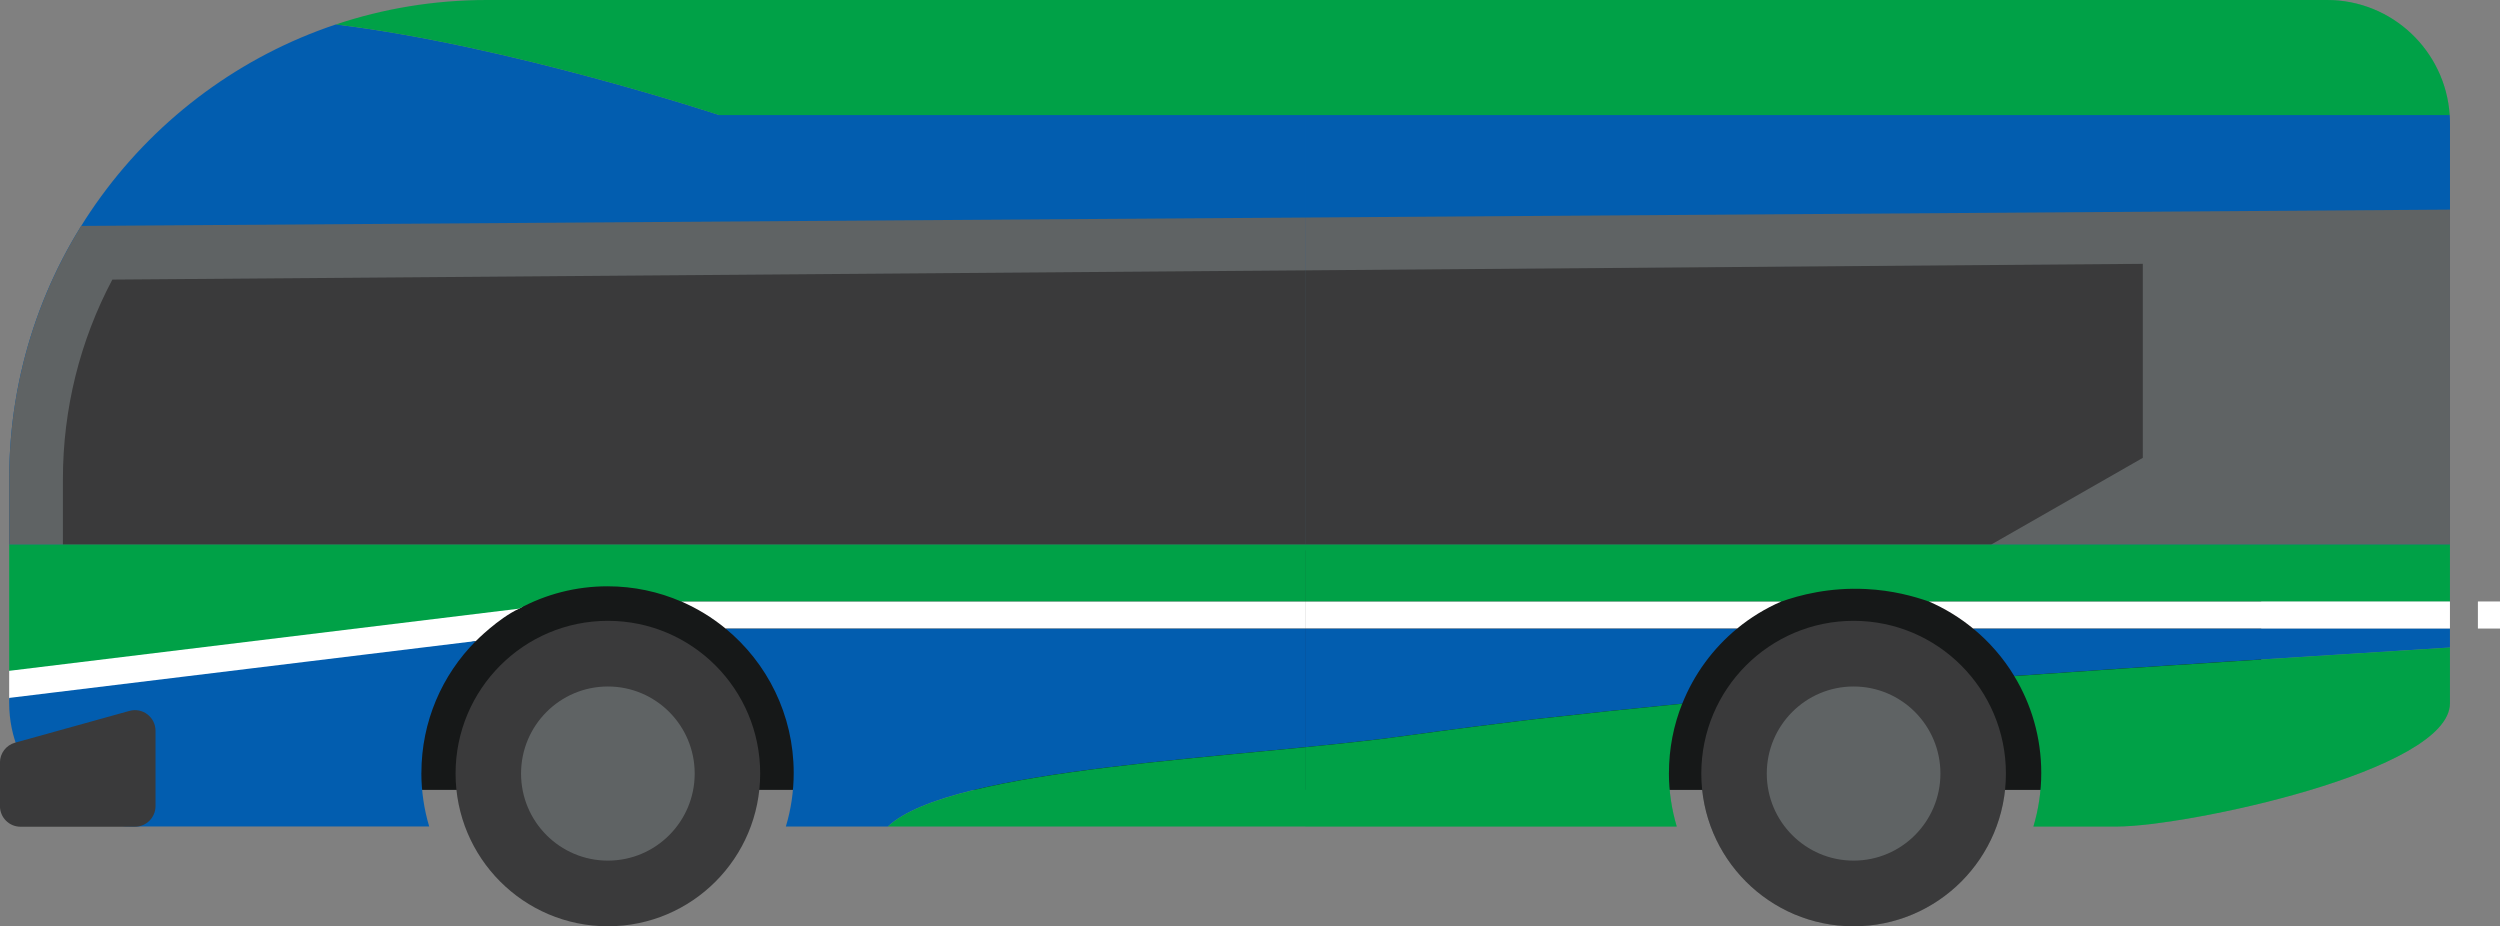 <svg width="305" height="113" viewBox="0 0 305 113" fill="none" xmlns="http://www.w3.org/2000/svg">
<rect x="0" y="0" width="305" height="113" fill="#808080" stroke="none"/>
<g clip-path="url(#clip0_37_85)">
<path d="M275.867 67.138H35.072V96.365H275.867V67.138Z" fill="#161818"/>
<path d="M1.121 81.84V85.153C1.121 85.153 4.47 90.621 4.791 90.516C5.112 90.41 36.363 82.576 36.363 82.576L58.051 78.212C58.051 78.212 60.771 75.445 63.333 74.255C65.896 73.066 58.942 71.199 58.942 71.199L7.675 76.674L1.121 81.833V81.84Z" fill="white"/>
<path d="M305 73.388H302.306V76.674H305V73.388Z" fill="white"/>
<path d="M40.97 2.984C17.821 10.713 1.121 32.612 1.121 58.429V66.441H298.898V15.044C298.898 14.703 298.885 14.367 298.859 14.032H87.735C87.735 14.032 62.154 5.56 40.97 2.984Z" fill="#025DAF"/>
<path d="M9.903 27.565C4.339 36.523 1.121 47.098 1.121 58.429V66.441H298.898V25.573" fill="#5F6364"/>
<path d="M7.675 66.441V58.429C7.675 49.904 9.753 41.564 13.705 34.111L261.421 32.185V55.859L242.919 66.441H7.675Z" fill="#3A3A3B"/>
<path d="M283.889 0H59.388C52.951 0 46.758 1.052 40.97 2.984C62.154 5.56 87.728 14.039 87.728 14.039H298.859C298.341 6.198 291.839 0 283.889 0Z" fill="#00A147"/>
<path d="M1.121 66.441V81.84L63.333 74.256C66.545 72.514 70.215 71.528 74.121 71.528C77.326 71.528 80.374 72.198 83.133 73.395H217.305C219.527 72.606 223.158 71.633 227.673 71.863C230.852 72.021 233.467 72.731 235.335 73.395H298.891V66.441H1.121Z" fill="#00A147"/>
<path d="M51.411 94.295C51.411 88.012 53.948 82.326 58.051 78.206L1.121 85.146V85.784C1.121 94.091 7.839 100.828 16.123 100.828H52.361C51.745 98.758 51.405 96.562 51.405 94.288L51.411 94.295Z" fill="#025DAF"/>
<path d="M211.937 76.674H88.508C93.587 80.848 96.832 87.19 96.832 94.295C96.832 96.569 96.498 98.764 95.875 100.835H108.328C116.029 93.546 151.468 92.527 171.347 89.78C174.263 89.379 177.186 88.991 180.116 88.616C181.82 88.4 183.531 88.189 185.235 87.979C185.733 87.92 186.225 87.861 186.723 87.802C186.86 87.788 187.044 87.762 187.273 87.736C187.378 87.723 187.49 87.709 187.614 87.696C193.48 87.032 199.353 86.415 205.238 85.843C206.674 82.241 208.994 79.093 211.937 76.674Z" fill="#025DAF"/>
<path d="M240.71 76.674C242.696 78.304 244.4 80.263 245.737 82.471C263.446 81.203 281.175 80.125 298.891 78.994V76.674H240.71Z" fill="#025DAF"/>
<path d="M217.305 73.388H83.133C85.08 74.236 86.889 75.34 88.508 76.674H211.937C213.556 75.34 215.365 74.236 217.311 73.388H217.305Z" fill="white"/>
<path d="M235.335 73.388C237.282 74.236 239.091 75.34 240.71 76.674H298.891V73.388H235.335Z" fill="white"/>
<path d="M203.613 94.295C203.613 91.311 204.19 88.458 205.232 85.849C199.353 86.421 193.48 87.039 187.608 87.703C187.483 87.716 187.372 87.729 187.267 87.742C187.037 87.768 186.854 87.795 186.716 87.808C186.218 87.867 185.726 87.926 185.228 87.985C183.518 88.195 181.814 88.406 180.109 88.623C177.186 88.997 174.263 89.385 171.34 89.786C151.461 92.533 116.022 93.552 108.321 100.841H204.563C203.947 98.77 203.606 96.575 203.606 94.301L203.613 94.295Z" fill="#00A147"/>
<path d="M245.737 82.478C247.828 85.922 249.034 89.97 249.034 94.295C249.034 96.569 248.699 98.764 248.077 100.835H258.308C266.592 100.835 298.891 94.098 298.891 85.79V79.001C281.169 80.138 263.446 81.209 245.737 82.478Z" fill="#00A147"/>
<path d="M74.161 113.006C84.423 113.006 92.742 104.664 92.742 94.374C92.742 84.083 84.423 75.741 74.161 75.741C63.899 75.741 55.58 84.083 55.58 94.374C55.58 104.664 63.899 113.006 74.161 113.006Z" fill="#3A3A3B"/>
<path d="M74.161 104.995C80.01 104.995 84.752 100.239 84.752 94.374C84.752 88.508 80.01 83.752 74.161 83.752C68.311 83.752 63.569 88.508 63.569 94.374C63.569 100.239 68.311 104.995 74.161 104.995Z" fill="#5F6364"/>
<path d="M226.14 113.006C236.402 113.006 244.721 104.664 244.721 94.374C244.721 84.083 236.402 75.741 226.14 75.741C215.878 75.741 207.559 84.083 207.559 94.374C207.559 104.664 215.878 113.006 226.14 113.006Z" fill="#3A3A3B"/>
<path d="M226.14 104.995C231.989 104.995 236.731 100.239 236.731 94.374C236.731 88.508 231.989 83.752 226.14 83.752C220.29 83.752 215.548 88.508 215.548 94.374C215.548 100.239 220.29 104.995 226.14 104.995Z" fill="#5F6364"/>
<path d="M15.789 86.73L1.835 90.608C0.747 90.91 -0.007 91.902 -0.007 93.033V98.343C-0.007 99.73 1.114 100.861 2.504 100.861H16.464C17.847 100.861 18.974 99.737 18.974 98.343V89.155C18.974 87.492 17.395 86.283 15.796 86.73H15.789Z" fill="#3A3A3B"/>
<g style="mix-blend-mode:multiply" opacity="0.3">
<path d="M275.873 67.138H159.267V96.365H275.873V67.138Z" fill="#161818"/>
<path d="M305 73.388H302.306V76.674H305V73.388Z" fill="white"/>
<path d="M298.859 14.039H159.267V66.441H298.898V15.044C298.898 14.703 298.885 14.367 298.859 14.032V14.039Z" fill="#025DAF"/>
<path d="M159.267 26.533V66.441H298.898V25.573L159.267 26.533Z" fill="#5F6364"/>
<path d="M159.267 32.981V66.441H242.919L261.421 55.859V32.192L159.267 32.981Z" fill="#3A3A3B"/>
<path d="M159.267 14.039H298.859C298.341 6.198 291.839 0 283.889 0H159.267V14.039Z" fill="#00A147"/>
<path d="M159.267 66.441V73.395H217.311C219.533 72.606 223.164 71.633 227.68 71.863C230.859 72.021 233.474 72.731 235.342 73.395H298.898V66.441H159.267Z" fill="#00A147"/>
<path d="M159.267 76.674V91.153C163.632 90.72 167.748 90.279 171.347 89.786C174.263 89.385 177.186 88.998 180.116 88.623C181.82 88.406 183.531 88.196 185.235 87.986C185.733 87.926 186.225 87.867 186.723 87.808C186.86 87.795 187.044 87.769 187.273 87.742C187.378 87.729 187.49 87.716 187.614 87.703C193.48 87.039 199.353 86.421 205.238 85.849C206.674 82.248 208.994 79.1 211.937 76.681H159.267V76.674Z" fill="#025DAF"/>
<path d="M240.71 76.674C242.696 78.304 244.4 80.263 245.737 82.471C263.446 81.203 281.175 80.125 298.891 78.994V76.674H240.71Z" fill="#025DAF"/>
<path d="M159.267 73.388V76.674H211.937C213.556 75.34 215.365 74.236 217.311 73.388H159.267Z" fill="white"/>
<path d="M235.335 73.388C237.282 74.236 239.091 75.34 240.71 76.674H298.891V73.388H235.335Z" fill="white"/>
<path d="M205.232 85.849C199.353 86.421 193.48 87.039 187.608 87.703C187.483 87.716 187.372 87.729 187.267 87.742C187.037 87.768 186.854 87.795 186.716 87.808C186.218 87.867 185.726 87.926 185.228 87.985C183.518 88.195 181.814 88.406 180.11 88.623C177.186 88.997 174.263 89.385 171.34 89.786C167.742 90.285 163.626 90.726 159.261 91.153V100.834H204.563C203.947 98.764 203.606 96.569 203.606 94.295C203.606 91.311 204.183 88.458 205.225 85.849H205.232Z" fill="#00A147"/>
<path d="M245.737 82.478C247.828 85.922 249.034 89.97 249.034 94.295C249.034 96.569 248.699 98.764 248.077 100.835H258.308C266.592 100.835 298.891 94.098 298.891 85.79V79.001C281.169 80.138 263.446 81.209 245.737 82.478Z" fill="#00A147"/>
<path d="M226.14 113.006C236.402 113.006 244.721 104.664 244.721 94.374C244.721 84.083 236.402 75.741 226.14 75.741C215.878 75.741 207.559 84.083 207.559 94.374C207.559 104.664 215.878 113.006 226.14 113.006Z" fill="#3A3A3B"/>
<path d="M226.14 104.995C231.989 104.995 236.731 100.239 236.731 94.374C236.731 88.508 231.989 83.752 226.14 83.752C220.29 83.752 215.548 88.508 215.548 94.374C215.548 100.239 220.29 104.995 226.14 104.995Z" fill="#5F6364"/>
</g>
</g>
<defs>
<clipPath id="clip0_37_85">
<rect width="305" height="113" fill="white"/>
</clipPath>
</defs>
</svg>

